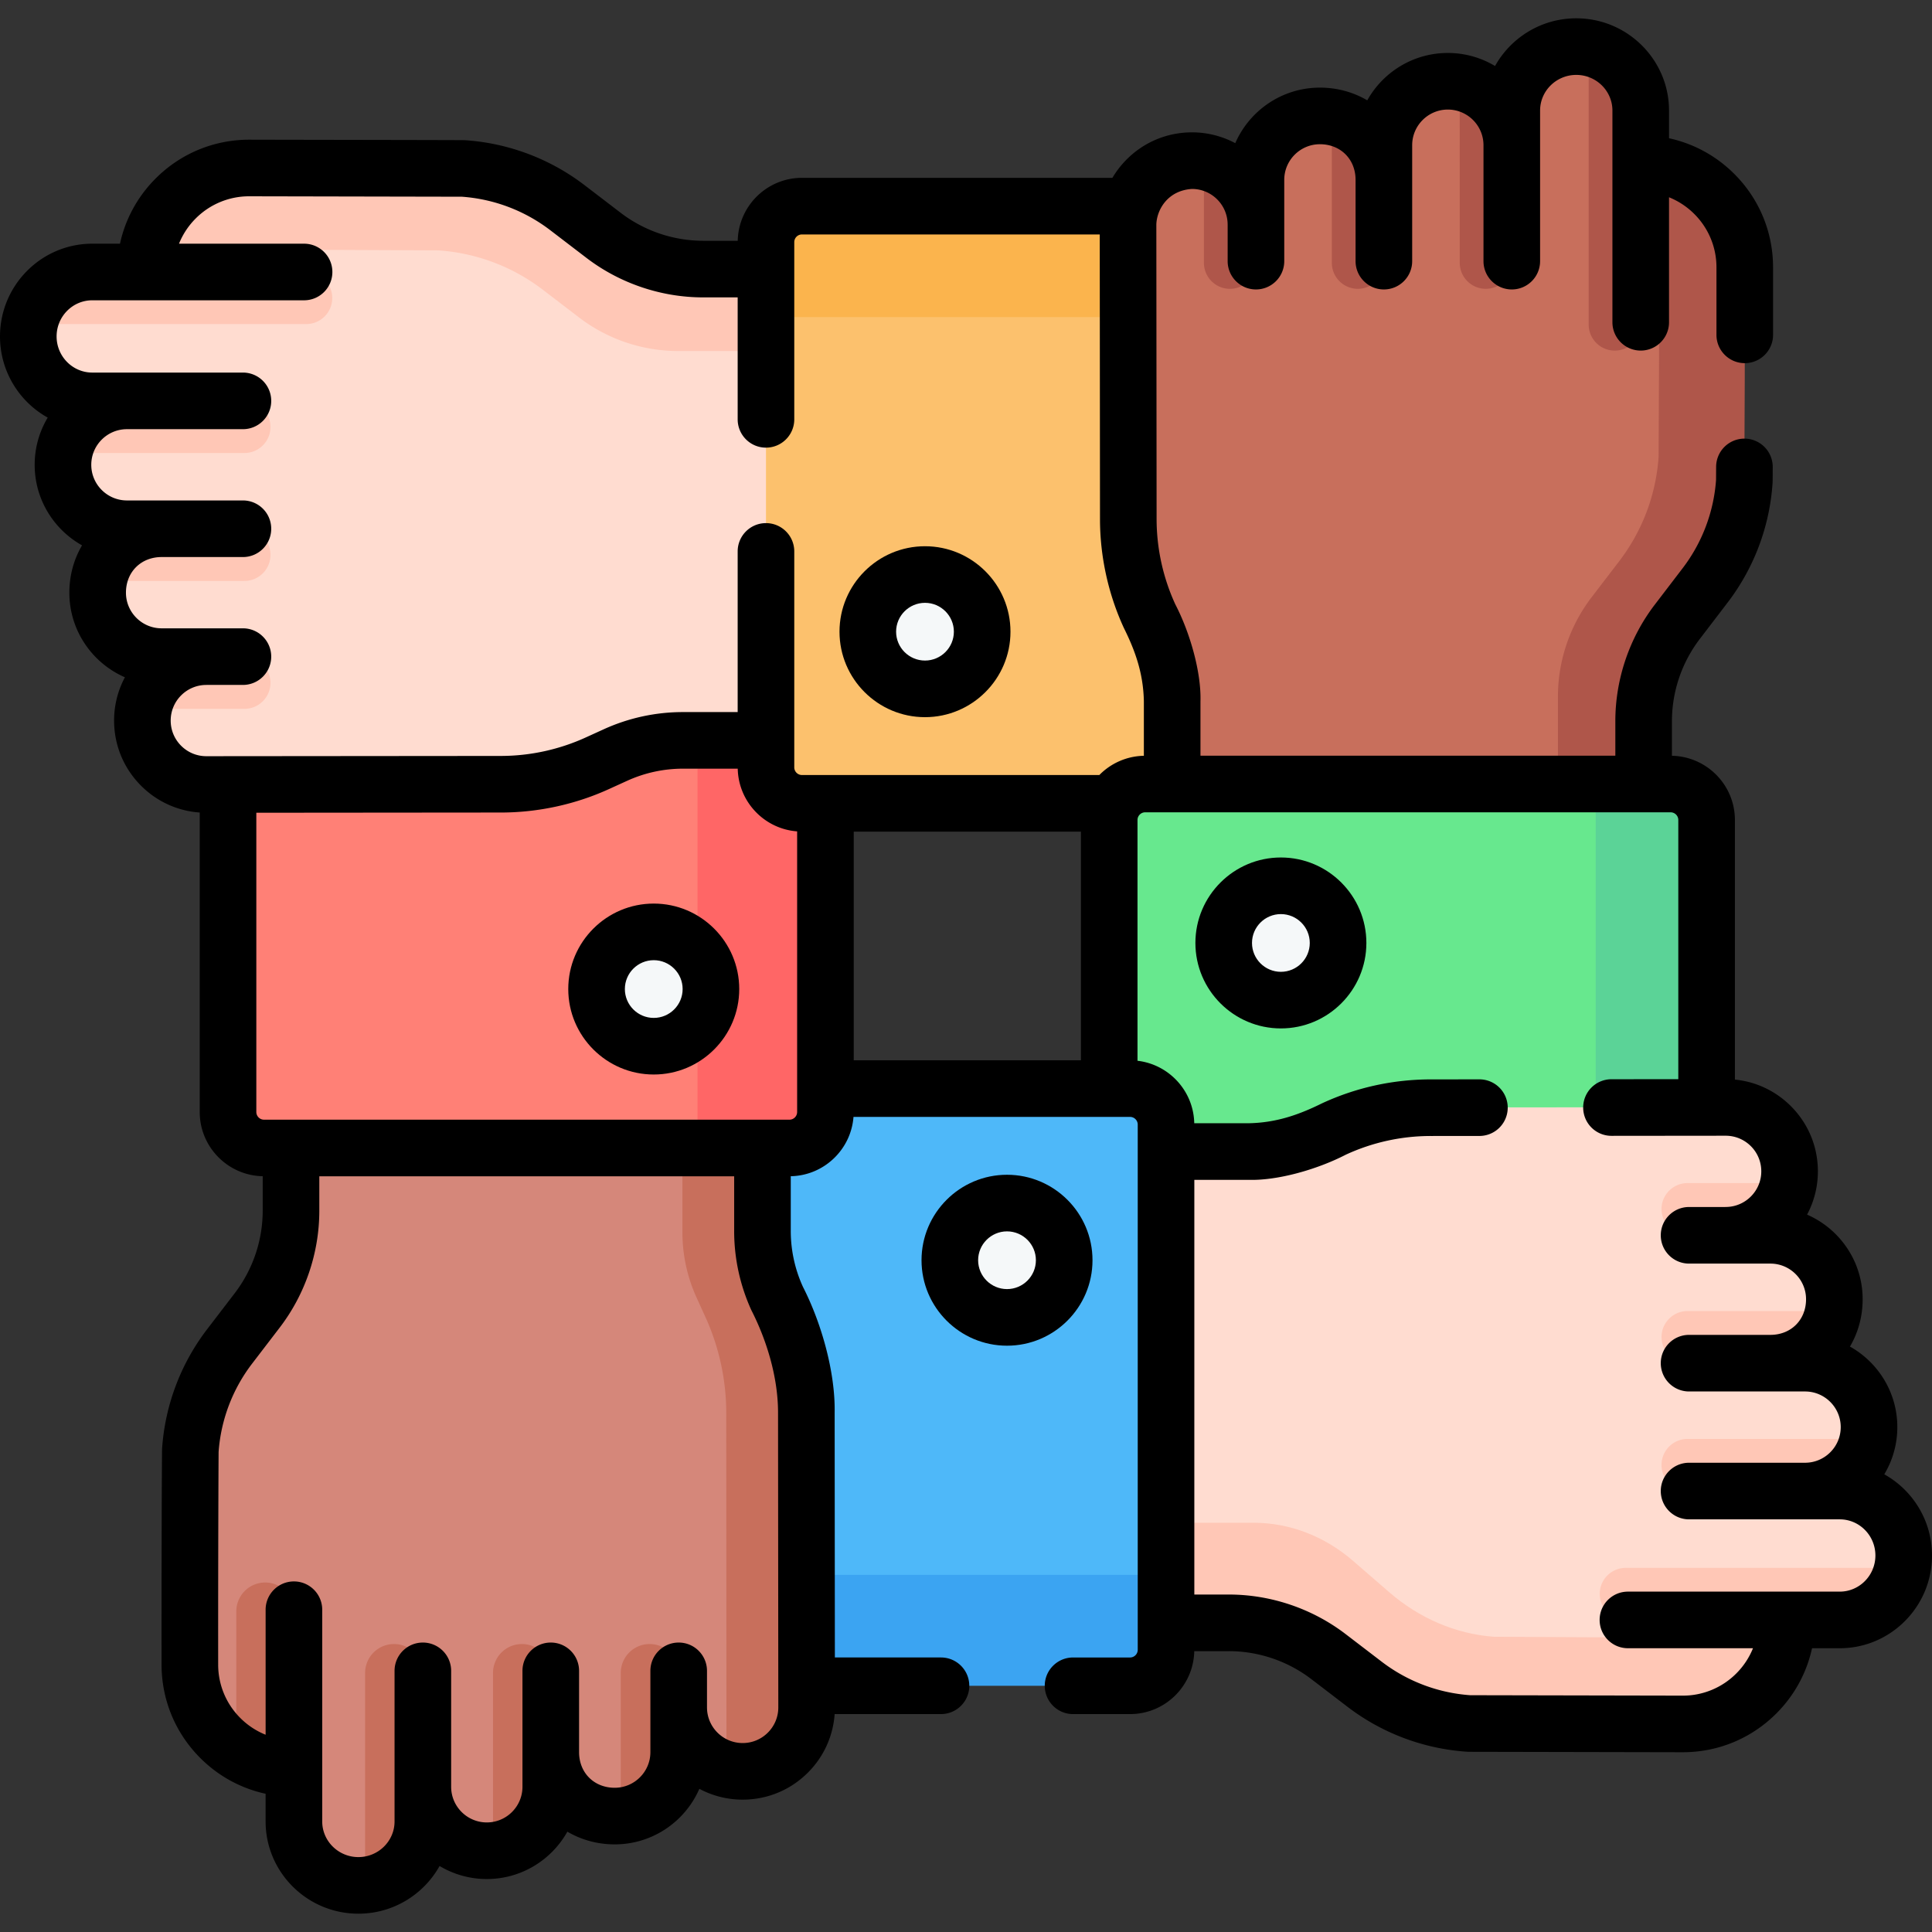 <svg height="512" width="512" xmlns="http://www.w3.org/2000/svg">
    <rect width="100%" height="100%" fill="#333333" stroke="none"/>
    <path d="M444.745 455.696c-.01 0 .01 0 0 0l-28.409-2.327-27.12-.12c-10.04-.67-18.749-6.339-26.779-12.489l-9.55-7.31c-7.57-5.79-18.141-6.742-27.671-6.742l-38.776-.376-3.21-8.981V300.726l42.802-.595c6.2 0 12.33-1.33 17.98-3.9l4.58-2.09a61.501 61.501 0 0 1 25.67-5.64l73.401.084 4.607 4.839 5.07-.005c4.68 0 8.91 1.9 11.98 4.96 3.07 3.07 4.96 7.31 4.96 11.99 0 1.08-.101 2.137-.294 3.161-5.052 7.765-9.099 12.095-16.646 13.789h11.85c9.36 0 16.94 7.59 16.94 16.95 0 1.08-.101 2.136-.285 3.161-.612 3.413-4.346 5.763-6.653 8.124-3.02 3.06-5.102 5.665-10.002 5.665h9.18c9.36 0 16.95 7.59 16.95 16.95 0 1.08-.101 2.137-.295 3.161-.644 3.414-3.691 6.027-6.045 8.389-3.07 3.06-5.93 5.4-10.61 5.4h9.19c9.36 0 16.94 7.65 16.94 17.08 0 1.13-.109 2.234-.317 3.303-.66 3.394-3.155 5.163-5.482 7.513-3.06 3.1-7.3 5.01-11.98 5.01l-13.192 1.264c0 1.902-.193 3.76-.56 5.554-4.6 12.382-14.915 20.853-28.224 20.853z" fill="#ffdcd0"/>
    <g fill="#ffc7b6">
        <path d="M445.98 454.286h-29.49l-27.12-.136c-10.04-.759-19.69-4.858-27.72-11.822l-9.55-8.278c-7.57-6.557-16.83-10.113-26.36-10.113h-42.51v-20.393h49c9.53 0 18.79 3.556 26.36 10.113l9.55 8.278c8.03 6.965 17.68 11.064 27.72 11.823l27.12.136h29.48c.01-6 0 0 .01 0 8.11 0 15.41 2.025 20.45-4.316-2.64 14.12-13.7 24.708-26.94 24.708zM481.34 356.26c-3.02 3.06-7.25 4.96-12.15 4.96h-21.98c-3.8 0-6.89-3.09-6.89-6.89v-.01c0-3.8 3.09-6.89 6.89-6.89l38.635.001c-.6 3.41-2.195 6.469-4.505 8.829z"/>
        <path d="M487.56 429.29h-56.72a6.89 6.89 0 0 1-6.89-6.89v-.01c0-3.8 3.08-6.89 6.89-6.89h73.33a17.03 17.03 0 0 1-4.63 8.78c-3.06 3.1-7.3 5.01-11.98 5.01zM457.34 327.32h-10.13c-3.8 0-6.89-3.09-6.89-6.89v-.01c0-3.8 3.09-6.89 6.89-6.89h26.77c-1.47 7.85-8.37 13.79-16.64 13.79zM490.36 390.16a16.94 16.94 0 0 1-11.99 4.96h-31.16a6.89 6.89 0 0 1-6.89-6.89v-.01c0-3.8 3.09-6.89 6.89-6.89h47.81c-.64 3.41-2.31 6.47-4.66 8.83z"/>
    </g>
    <path d="m179.825 443.344-.664-154.852H293.95l10.286-4.399c5.27 0 9.542 4.27 9.542 9.538l-4.771 11.489v112.23l-3.424 14.986c0 5.268-4.272 9.538-9.542 9.538z" fill="#4eb8f9"/>
    <path d="M206.064 417.35v29.4h93.396c5.27 0 9.55-4.27 9.55-9.54v-19.86z" fill="#3ba4f2"/>
    <ellipse cx="266.869" cy="333.972" fill="#f5f8f9" rx="15.155" ry="15.149"/>
    <path d="m211.025 449.952-.141-75.506c-.01-8.867-9.393-22.755-13.103-30.802v-50.012l-119.89-2.693-.57 35.003a29.379 29.379 0 0 1-6.048 17.384l-10.348 13.52a51.28 51.28 0 0 0-10.431 27.708l-.114 27.107v29.462c-.006 9.511 4.911 17.96 12.243 22.912 6.333-.945 10.272.742 15.313 4.643v14.026c0 4.672 1.907 8.915 4.996 11.976a17.077 17.077 0 0 0 12.071 4.968c.589 0 1.172-.03 1.746-.088 7.665-3.486 12.827-10.063 12.827-18.832l2.495-7.206c0 4.682 1.897 8.915 4.968 11.976a16.853 16.853 0 0 0 11.976 4.968c.553 0 1.1-.027 1.64-.078 7.656-4.409 13.584-9.137 13.584-17.937l1.71-8.11c0 4.901 1.897 9.134 4.958 12.147s7.294 4.796 11.976 4.796c.55 0 1.094-.026 1.63-.078 8.397-3.977 13.512-9.364 13.512-18.167l1.801-10.541c0 9.344 7.342 16.924 16.695 16.924 4.682 0 6.477-4.434 9.547-7.494a16.867 16.867 0 0 0 4.957-11.976z" fill="#d5877a"/>
    <path d="M62.624 464.034a27.391 27.391 0 0 0 15.313 4.643v-41.638a7.637 7.637 0 0 0-2.241-5.416 7.671 7.671 0 0 0-5.416-2.241 7.65 7.65 0 0 0-7.656 7.656zM179.825 464.339v-20.995a7.637 7.637 0 0 0-2.241-5.416 7.671 7.671 0 0 0-5.416-2.241 7.65 7.65 0 0 0-7.656 7.656v37.862c8.591-.819 15.313-8.065 15.313-16.866zM112.071 482.703v-39.359c0-2.117-.858-4.033-2.241-5.416s-3.299-2.241-5.416-2.241a7.656 7.656 0 0 0-7.656 7.656v56.217c8.61-.877 15.313-8.094 15.313-16.857zM145.948 464.339c0 .305.009.61.019.915v-21.911a7.653 7.653 0 0 0-7.657-7.657 7.656 7.656 0 0 0-7.656 7.656v47.044c8.581-.83 15.294-8.066 15.294-16.867zM213.692 452.497l-.067-78.051a61.472 61.472 0 0 0-5.635-25.668l-1.9-4.179a45.353 45.353 0 0 1-4.068-18.823l.041-32.145-21.213 1.071v31.89a41.704 41.704 0 0 0 3.74 17.263l2.238 4.922a61.45 61.45 0 0 1 5.635 25.668l.057 94.975.008.008c4.773.063 13.086-1.846 16.206-4.957a16.852 16.852 0 0 0 4.958-11.974z" fill="#c86f5c"/>
    <path d="m60.432 202.817 154.467-31.998.897 118.042a9.54 9.54 0 0 1-9.54 9.54l-21.405 5.827H69.972a9.54 9.54 0 0 1-9.54-9.54z" fill="#ff8076"/>
    <path d="M218.75 170.02v124.67c0 5.27-4.27 9.54-9.54 9.54h-24.36V177.04l.42-.08z" fill="#f66"/>
    <path d="M154.54 262.108c0-8.367 6.785-15.149 15.155-15.149s15.155 6.783 15.155 15.149-6.785 15.149-15.155 15.149-15.155-6.783-15.155-15.149z" fill="#f5f8f9"/>
    <path d="m67.255 45.684 28.409 2.327 27.12.12c10.04.67 18.749 6.339 26.779 12.489l9.55 7.31c7.57 5.79 18.141 6.742 27.671 6.742l38.776.376 3.21 8.981v112.23h-47.79c-6.2 0-12.33 1.33-17.98 3.9l-4.58 2.09a61.501 61.501 0 0 1-25.67 5.64l-78.09.07c-4.68 0-8.91-1.9-11.98-4.96a16.898 16.898 0 0 1-4.96-11.99c0-1.08.101-2.137.294-3.161 5.052-7.765 9.099-12.095 16.646-13.789H42.81c-9.36 0-16.94-7.59-16.94-16.95 0-1.08.101-2.136.285-3.161.612-3.413 4.346-5.763 6.653-8.124 3.02-3.06 5.102-5.665 10.002-5.665h-9.18c-9.36 0-16.95-7.59-16.95-16.95 0-1.08.101-2.137.295-3.161.644-3.414 3.691-6.027 6.045-8.389 3.07-3.06 5.93-5.4 10.61-5.4h-9.19c-9.36 0-16.94-7.65-16.94-17.08 0-1.13.109-2.234.317-3.303.66-3.394 3.155-5.163 5.482-7.513 3.06-3.1 7.3-5.01 11.98-5.01L38.47 72.09c0-1.902.193-3.76.56-5.554 4.601-12.382 14.916-20.852 28.225-20.852z" fill="#ffdcd0"/>
    <path d="M66.02 44.52h29.49l27.12.12c10.04.67 19.69 4.29 27.72 10.44l9.55 7.31a43.385 43.385 0 0 0 26.36 8.93h42.51v21.71h-49c-9.53 0-18.79-3.14-26.36-8.93l-9.55-7.31a51.201 51.201 0 0 0-27.72-10.44l-27.12-.12H59.53c-8.11 0-15.41 3.51-20.45 9.11 2.64-12.47 13.7-30.82 26.94-30.82zM30.66 145.12c3.02-3.06 7.25-4.96 12.15-4.96h21.98c3.8 0 6.89 3.09 6.89 6.89v.01c0 3.8-3.09 6.89-6.89 6.89l-38.635-.001c.6-3.41 2.195-6.469 4.505-8.829z" fill="#ffc7b6"/>
    <path d="M24.44 72.09h56.72a6.89 6.89 0 0 1 6.89 6.89v.01c0 3.8-3.08 6.89-6.89 6.89H7.83c.65-3.39 2.3-6.43 4.63-8.78 3.06-3.1 7.3-5.01 11.98-5.01zM54.66 174.06h10.13c3.8 0 6.89 3.09 6.89 6.89v.01c0 3.8-3.09 6.89-6.89 6.89H38.02c1.47-7.85 8.37-13.79 16.64-13.79zM21.64 111.22a16.94 16.94 0 0 1 11.99-4.96h31.16c3.8 0 6.89 3.08 6.89 6.89v.01c0 3.8-3.09 6.89-6.89 6.89H16.98c.64-3.41 2.31-6.47 4.66-8.83z" fill="#ffc7b6"/>
    <path d="m321.734 59.71 2.559 153.178H212.535c-5.27 0-9.542-4.27-9.542-9.538V84.03l4.822-14.986c0-5.268 4.272-9.538 9.542-9.538z" fill="#fcc16d"/>
    <path d="M212.54 54.63c-5.27 0-9.55 4.27-9.55 9.54v19.86h108.721v-29.4z" fill="#fbb44d"/>
    <ellipse cx="245.131" cy="167.408" fill="#f5f8f9" rx="15.155" ry="15.149"/>
    <path d="m461.216 72.115-2.327 28.409-.12 27.12c-.67 10.04-6.339 18.749-12.489 26.779l-7.31 9.55c-5.79 7.57-6.742 18.141-6.742 27.671l-.376 38.776-8.981 3.21H310.64v-47.79c0-6.2-1.33-12.33-3.9-17.98l-2.09-4.58a61.501 61.501 0 0 1-5.64-25.67l-.07-78.09c0-4.68 1.9-8.91 4.96-11.98 3.07-3.07 7.31-4.96 11.99-4.96 1.08 0 2.137.101 3.161.294 7.765 5.052 12.095 9.099 13.789 16.646V47.67c0-9.36 7.59-16.94 16.95-16.94 1.08 0 2.136.101 3.161.285 3.413.612 5.763 4.346 8.124 6.653 3.06 3.02 5.665 5.102 5.665 10.002v-9.18c0-9.36 7.59-16.95 16.95-16.95 1.08 0 2.137.101 3.161.295 3.414.644 6.027 3.691 8.389 6.045 3.06 3.07 5.4 5.93 5.4 10.61V29.3c0-9.36 7.65-16.94 17.08-16.94 1.13 0 2.234.109 3.303.317 3.394.66 5.163 3.155 7.513 5.482 3.1 3.06 5.01 7.3 5.01 11.98l1.264 13.192c1.902 0 3.76.193 5.554.56 12.382 4.6 20.852 14.915 20.852 28.224z" fill="#c86f5c"/>
    <path d="M462.38 70.88v29.49l-.12 27.12a51.201 51.201 0 0 1-10.44 27.72l-7.31 9.55a43.385 43.385 0 0 0-8.93 26.36v42.51h-22.71v-49c0-9.53 3.14-18.79 8.93-26.36l7.31-9.55A51.201 51.201 0 0 0 439.55 121l.12-27.12V64.39c0-8.11-3.51-15.41-9.11-20.45 12.47 2.64 31.82 13.7 31.82 26.94zM361.78 35.52c3.06 3.02 4.96 7.25 4.96 12.15v21.98c0 3.8-3.09 6.89-6.89 6.89h-.01c-3.8 0-6.89-3.09-6.89-6.89l.001-38.635c3.41.6 6.469 2.195 8.829 4.505z" fill="#af564a"/>
    <path d="M434.81 29.3v56.72a6.89 6.89 0 0 1-6.89 6.89h-.01a6.89 6.89 0 0 1-6.89-6.89V12.69c3.39.65 6.43 2.3 8.78 4.63 3.1 3.06 5.01 7.3 5.01 11.98zM332.84 59.52v10.13c0 3.8-3.09 6.89-6.89 6.89h-.01c-3.8 0-6.89-3.09-6.89-6.89V42.88c7.85 1.47 13.79 8.37 13.79 16.64zM395.68 26.5a16.94 16.94 0 0 1 4.96 11.99v31.16c0 3.8-3.08 6.89-6.89 6.89h-.01c-3.8 0-6.89-3.09-6.89-6.89V21.84c3.41.64 6.47 2.31 8.83 4.66z" fill="#af564a"/>
    <path d="m449.86 220.196-2.197 68.389-24.793 4.863-43.62.042c-8.86.01-17.62 1.93-25.67 5.64l-4.58 2.09a43.424 43.424 0 0 1-17.98 3.9h-22.01v-7.09c0-5.27-4.28-9.54-9.55-9.54h-5.51v-71.18c0-5.27 4.27-9.54 9.54-9.54h119.38l17.45 2.886c5.27 0 9.54 4.27 9.54 9.54z" fill="#67e88e"/>
    <path d="M452.27 217.31v76.11l-29.4.03v-85.68h19.86c5.27 0 9.54 4.27 9.54 9.54z" fill="#5bd397"/>
    <ellipse cx="339.448" cy="249.892" fill="#f5f8f9" rx="15.155" ry="15.149"/>
    <path d="M289.524 333.974c0-12.489-10.163-22.65-22.655-22.65s-22.655 10.161-22.655 22.65 10.163 22.649 22.655 22.649 22.655-10.161 22.655-22.649zm-22.655 7.649c-4.221 0-7.655-3.432-7.655-7.649 0-4.218 3.435-7.65 7.655-7.65s7.655 3.432 7.655 7.65c0 4.217-3.434 7.649-7.655 7.649zM173.25 239.458c-12.491 0-22.654 10.161-22.654 22.649 0 12.489 10.163 22.65 22.654 22.65 12.492 0 22.655-10.161 22.655-22.65 0-12.488-10.163-22.649-22.655-22.649zm0 30.299c-4.221 0-7.654-3.432-7.654-7.65s3.434-7.649 7.654-7.649 7.655 3.432 7.655 7.649c0 4.219-3.434 7.65-7.655 7.65zM245.131 190.056c12.492 0 22.655-10.161 22.655-22.649s-10.163-22.649-22.655-22.649-22.655 10.161-22.655 22.649 10.163 22.649 22.655 22.649zm0-30.299c4.221 0 7.655 3.432 7.655 7.649s-3.435 7.649-7.655 7.649-7.655-3.432-7.655-7.649 3.434-7.649 7.655-7.649zM339.448 227.243c-12.492 0-22.655 10.161-22.655 22.65s10.163 22.649 22.655 22.649 22.655-10.161 22.655-22.649c.001-12.49-10.163-22.65-22.655-22.65zm0 30.299c-4.221 0-7.655-3.432-7.655-7.649 0-4.218 3.435-7.65 7.655-7.65s7.655 3.432 7.655 7.65c.001 4.217-3.434 7.649-7.655 7.649z"/>
    <path d="M499.356 390.709a24.289 24.289 0 0 0 3.455-12.509c0-9.163-5.072-17.16-12.555-21.344 2.142-3.647 3.365-7.925 3.365-12.544 0-10.025-6.071-18.656-14.729-22.423a24.281 24.281 0 0 0 2.866-11.469c0-6.531-2.542-12.669-7.165-17.292-4.038-4.026-9.229-6.471-14.825-7.026v-68.793c0-9.276-7.456-16.83-16.689-17.021v-9.168a36.004 36.004 0 0 1 7.397-21.805l7.297-9.545a58.602 58.602 0 0 0 11.978-31.773c.011-.155.017-.311.018-.466l.021-3.75a7.5 7.5 0 0 0-7.459-7.541h-.042a7.5 7.5 0 0 0-7.499 7.459l-.02 3.508a43.658 43.658 0 0 1-8.908 23.448l-7.293 9.54c-6.765 8.816-10.489 19.799-10.489 30.925v9.15H318.137v-14.436c.225-7.53-2.681-18.002-6.676-25.695a54.353 54.353 0 0 1-4.951-22.543l-.069-78.08c.099-3.881 2.97-9.047 9.448-9.442 5.21 0 9.448 4.236 9.448 9.442 0 .02.003.038.003.058v9.632c0 4.142 3.357 7.5 7.5 7.5s7.5-3.358 7.5-7.5V47.669c0-5.209 4.239-9.447 9.45-9.447 5.477 0 9.451 3.973 9.451 9.447v21.538c0 4.142 3.357 7.5 7.5 7.5s7.5-3.358 7.5-7.5V38.483c0-5.209 4.239-9.447 9.45-9.447s9.45 4.238 9.45 9.447v30.724c0 4.142 3.357 7.5 7.5 7.5s7.5-3.358 7.5-7.5V29.298c0-5.209 4.3-9.447 9.584-9.447s9.584 4.238 9.584 9.447v56.107c0 4.142 3.357 7.5 7.5 7.5s7.5-3.358 7.5-7.5V52.28a20.022 20.022 0 0 1 6.697 4.427 19.91 19.91 0 0 1 5.873 14.192v17.84c0 4.142 3.357 7.5 7.5 7.5s7.5-3.358 7.5-7.5V70.905c.006-9.371-3.641-18.18-10.268-24.805-4.819-4.818-10.797-8.051-17.303-9.461v-7.34c0-13.48-11.028-24.447-24.584-24.447-9.252 0-17.324 5.111-21.519 12.641a24.302 24.302 0 0 0-12.516-3.456c-9.165 0-17.164 5.071-21.35 12.552-3.649-2.142-7.93-3.367-12.552-3.367-10.026 0-18.658 6.067-22.427 14.721a24.295 24.295 0 0 0-11.475-2.868c-6.528 0-12.667 2.542-17.286 7.158a24.568 24.568 0 0 0-3.796 4.896H212.53c-9.274 0-16.828 7.452-17.022 16.681h-9.17a36.104 36.104 0 0 1-21.818-7.388l-9.549-7.306a58.617 58.617 0 0 0-31.789-11.966c-.369-.046-56.489-.115-57.124-.131-9.364 0-18.17 3.645-24.793 10.264-4.821 4.818-8.058 10.794-9.469 17.298h-7.343C10.97 64.581 0 75.606 0 89.159c0 9.249 5.112 17.319 12.644 21.512a24.279 24.279 0 0 0-3.455 12.509c0 9.163 5.072 17.159 12.555 21.344-2.142 3.647-3.365 7.926-3.365 12.544 0 10.023 6.069 18.653 14.724 22.42a24.281 24.281 0 0 0-2.867 11.468c0 6.528 2.544 12.667 7.163 17.284a24.274 24.274 0 0 0 15.531 7.089v79.359c0 9.277 7.456 16.833 16.689 17.023v9.167a36.064 36.064 0 0 1-7.391 21.806l-7.309 9.546a58.581 58.581 0 0 0-11.972 31.78c-.132 14.366-.141 43.005-.131 57.089-.004 9.369 3.644 18.177 10.269 24.802 4.82 4.819 10.797 8.054 17.304 9.464v7.336c0 13.48 11.028 24.447 24.584 24.447 9.252 0 17.324-5.111 21.519-12.641a24.302 24.302 0 0 0 12.516 3.456c9.165 0 17.164-5.071 21.35-12.552 3.649 2.142 7.93 3.366 12.551 3.366 10.026 0 18.659-6.067 22.427-14.721a24.294 24.294 0 0 0 11.475 2.867c6.528 0 12.667-2.542 17.286-7.158a24.257 24.257 0 0 0 7.092-15.517h28.182c4.143 0 7.5-3.358 7.5-7.5s-3.357-7.5-7.5-7.5h-28.123l-.058-64.859c.196-10.417-3.316-23.389-8.402-33.361a35.615 35.615 0 0 1-3.226-14.864v-14.453c8.795-.182 15.961-7.05 16.622-15.721h73.287c1.125 0 2.04.915 2.04 2.04v139.18c0 1.125-.915 2.04-2.04 2.04h-15.1c-4.143 0-7.5 3.358-7.5 7.5s3.357 7.5 7.5 7.5h15.1c9.274 0 16.828-7.452 17.022-16.681h9.17a36.104 36.104 0 0 1 21.818 7.388l9.549 7.306a58.618 58.618 0 0 0 31.789 11.966c.156.01.313.016.47.017l56.641.115h.013c9.365 0 18.171-3.645 24.795-10.264 4.821-4.818 8.057-10.794 9.468-17.298h7.343c13.483 0 24.453-11.025 24.453-24.577-.002-9.25-5.114-17.32-12.646-21.513zM45.235 190.957c0-5.206 4.238-9.442 9.448-9.442.02 0 .038-.003.058-.003h9.635c4.143 0 7.5-3.358 7.5-7.5s-3.357-7.5-7.5-7.5H42.831c-5.213 0-9.453-4.236-9.453-9.444 0-5.473 3.976-9.444 9.453-9.444h21.546c4.143 0 7.5-3.358 7.5-7.5s-3.357-7.5-7.5-7.5H33.643c-5.213 0-9.454-4.236-9.454-9.444s4.241-9.444 9.454-9.444h30.734c4.143 0 7.5-3.358 7.5-7.5s-3.357-7.5-7.5-7.5H24.453C19.24 98.736 15 94.44 15 89.159s4.24-9.578 9.453-9.578h56.129c4.143 0 7.5-3.358 7.5-7.5s-3.357-7.5-7.5-7.5H47.439a20.023 20.023 0 0 1 4.428-6.688 19.946 19.946 0 0 1 14.193-5.874l56.343.114a43.65 43.65 0 0 1 23.452 8.897l9.55 7.306c8.829 6.755 19.814 10.475 30.933 10.475h9.152v32.319c0 4.142 3.357 7.5 7.5 7.5s7.5-3.358 7.5-7.5V64.17c0-1.125.915-2.04 2.04-2.04h78.913l.067 75.479c.008 9.877 2.195 19.839 6.314 28.778 2.775 5.596 5.163 11.689 5.312 19.448v14.454a16.98 16.98 0 0 0-11.801 5.102H212.53a2.042 2.042 0 0 1-2.04-2.04v-57.22c0-4.142-3.357-7.5-7.5-7.5s-7.5 3.358-7.5 7.5v42.577h-14.441a50.58 50.58 0 0 0-21.087 4.572l-4.614 2.101a54.4 54.4 0 0 1-22.555 4.951l-78.109.069c-2.523 0-4.896-.982-6.681-2.767s-2.768-4.156-2.768-6.677zm181.014 29.433h60.201v60.6h-60.201zm-22.757 238.768a9.387 9.387 0 0 1-6.682 2.767c-5.21 0-9.449-4.236-9.449-9.442l-.002-.039v-9.651c0-4.142-3.357-7.5-7.5-7.5s-7.5 3.358-7.5 7.5v21.538c0 5.209-4.24 9.447-9.451 9.447-5.476 0-9.45-3.973-9.45-9.447v-21.538c0-4.142-3.357-7.5-7.5-7.5s-7.5 3.358-7.5 7.5v30.724c0 5.209-4.239 9.447-9.45 9.447s-9.45-4.238-9.45-9.447v-30.724c0-4.142-3.357-7.5-7.5-7.5s-7.5 3.358-7.5 7.5v39.909c0 5.209-4.3 9.447-9.584 9.447s-9.584-4.238-9.584-9.447v-56.107c0-4.142-3.357-7.5-7.5-7.5s-7.5 3.358-7.5 7.5v33.129a19.997 19.997 0 0 1-6.697-4.429 19.93 19.93 0 0 1-5.875-14.192c-.025-14.076.026-42.478.113-56.313a43.607 43.607 0 0 1 8.899-23.44l7.309-9.546c6.759-8.827 10.48-19.81 10.48-30.925v-9.149h109.942v14.436a50.521 50.521 0 0 0 4.574 21.08c3.894 7.619 7.065 17.495 7.054 27.158l.069 78.08a9.373 9.373 0 0 1-2.766 6.674zm5.716-162.429H69.971a2.044 2.044 0 0 1-2.041-2.041v-79.302l64.876-.057c9.88-.008 19.844-2.195 28.786-6.312l4.583-2.086a35.675 35.675 0 0 1 14.874-3.225h14.459c.184 8.8 7.062 15.968 15.741 16.618v74.364a2.043 2.043 0 0 1-2.041 2.041zm278.339 125.069h-56.129c-4.143 0-7.5 3.358-7.5 7.5s3.357 7.5 7.5 7.5h33.143a20.023 20.023 0 0 1-4.428 6.688 19.943 19.943 0 0 1-14.194 5.875h-.007l-56.335-.114a43.652 43.652 0 0 1-23.452-8.896l-9.55-7.307c-8.83-6.754-19.815-10.475-30.933-10.475h-9.152V312.67h14.44c7.534.228 18.005-2.691 25.708-6.668a53.673 53.673 0 0 1 22.548-4.952l12.859-.01a7.5 7.5 0 0 0-.006-15h-.006l-12.862.01c-10.03.012-19.724 2.141-28.768 6.309-5.609 2.764-11.714 5.163-19.474 5.311H316.49c-.18-8.561-6.695-15.583-15.041-16.555v-63.806c0-1.124.916-2.039 2.043-2.039h139.233c1.127 0 2.043.915 2.043 2.039v68.683l-17.718.017a7.5 7.5 0 0 0-7.492 7.507 7.5 7.5 0 0 0 7.5 7.493h.008l30.253-.03c2.518 0 4.892.984 6.677 2.764a9.379 9.379 0 0 1 2.763 6.676c0 5.205-4.234 9.44-9.439 9.44-.049 0-.096.006-.145.007h-9.552c-4.143 0-7.5 3.358-7.5 7.5s3.357 7.5 7.5 7.5h21.546c5.213 0 9.453 4.237 9.453 9.444 0 5.472-3.976 9.444-9.453 9.444h-21.546c-4.143 0-7.5 3.358-7.5 7.5s3.357 7.5 7.5 7.5h30.734c5.213 0 9.454 4.237 9.454 9.444s-4.241 9.444-9.454 9.444h-30.734c-4.143 0-7.5 3.358-7.5 7.5s3.357 7.5 7.5 7.5h39.924c5.213 0 9.453 4.296 9.453 9.578s-4.24 9.578-9.453 9.578z"/>
</svg>
